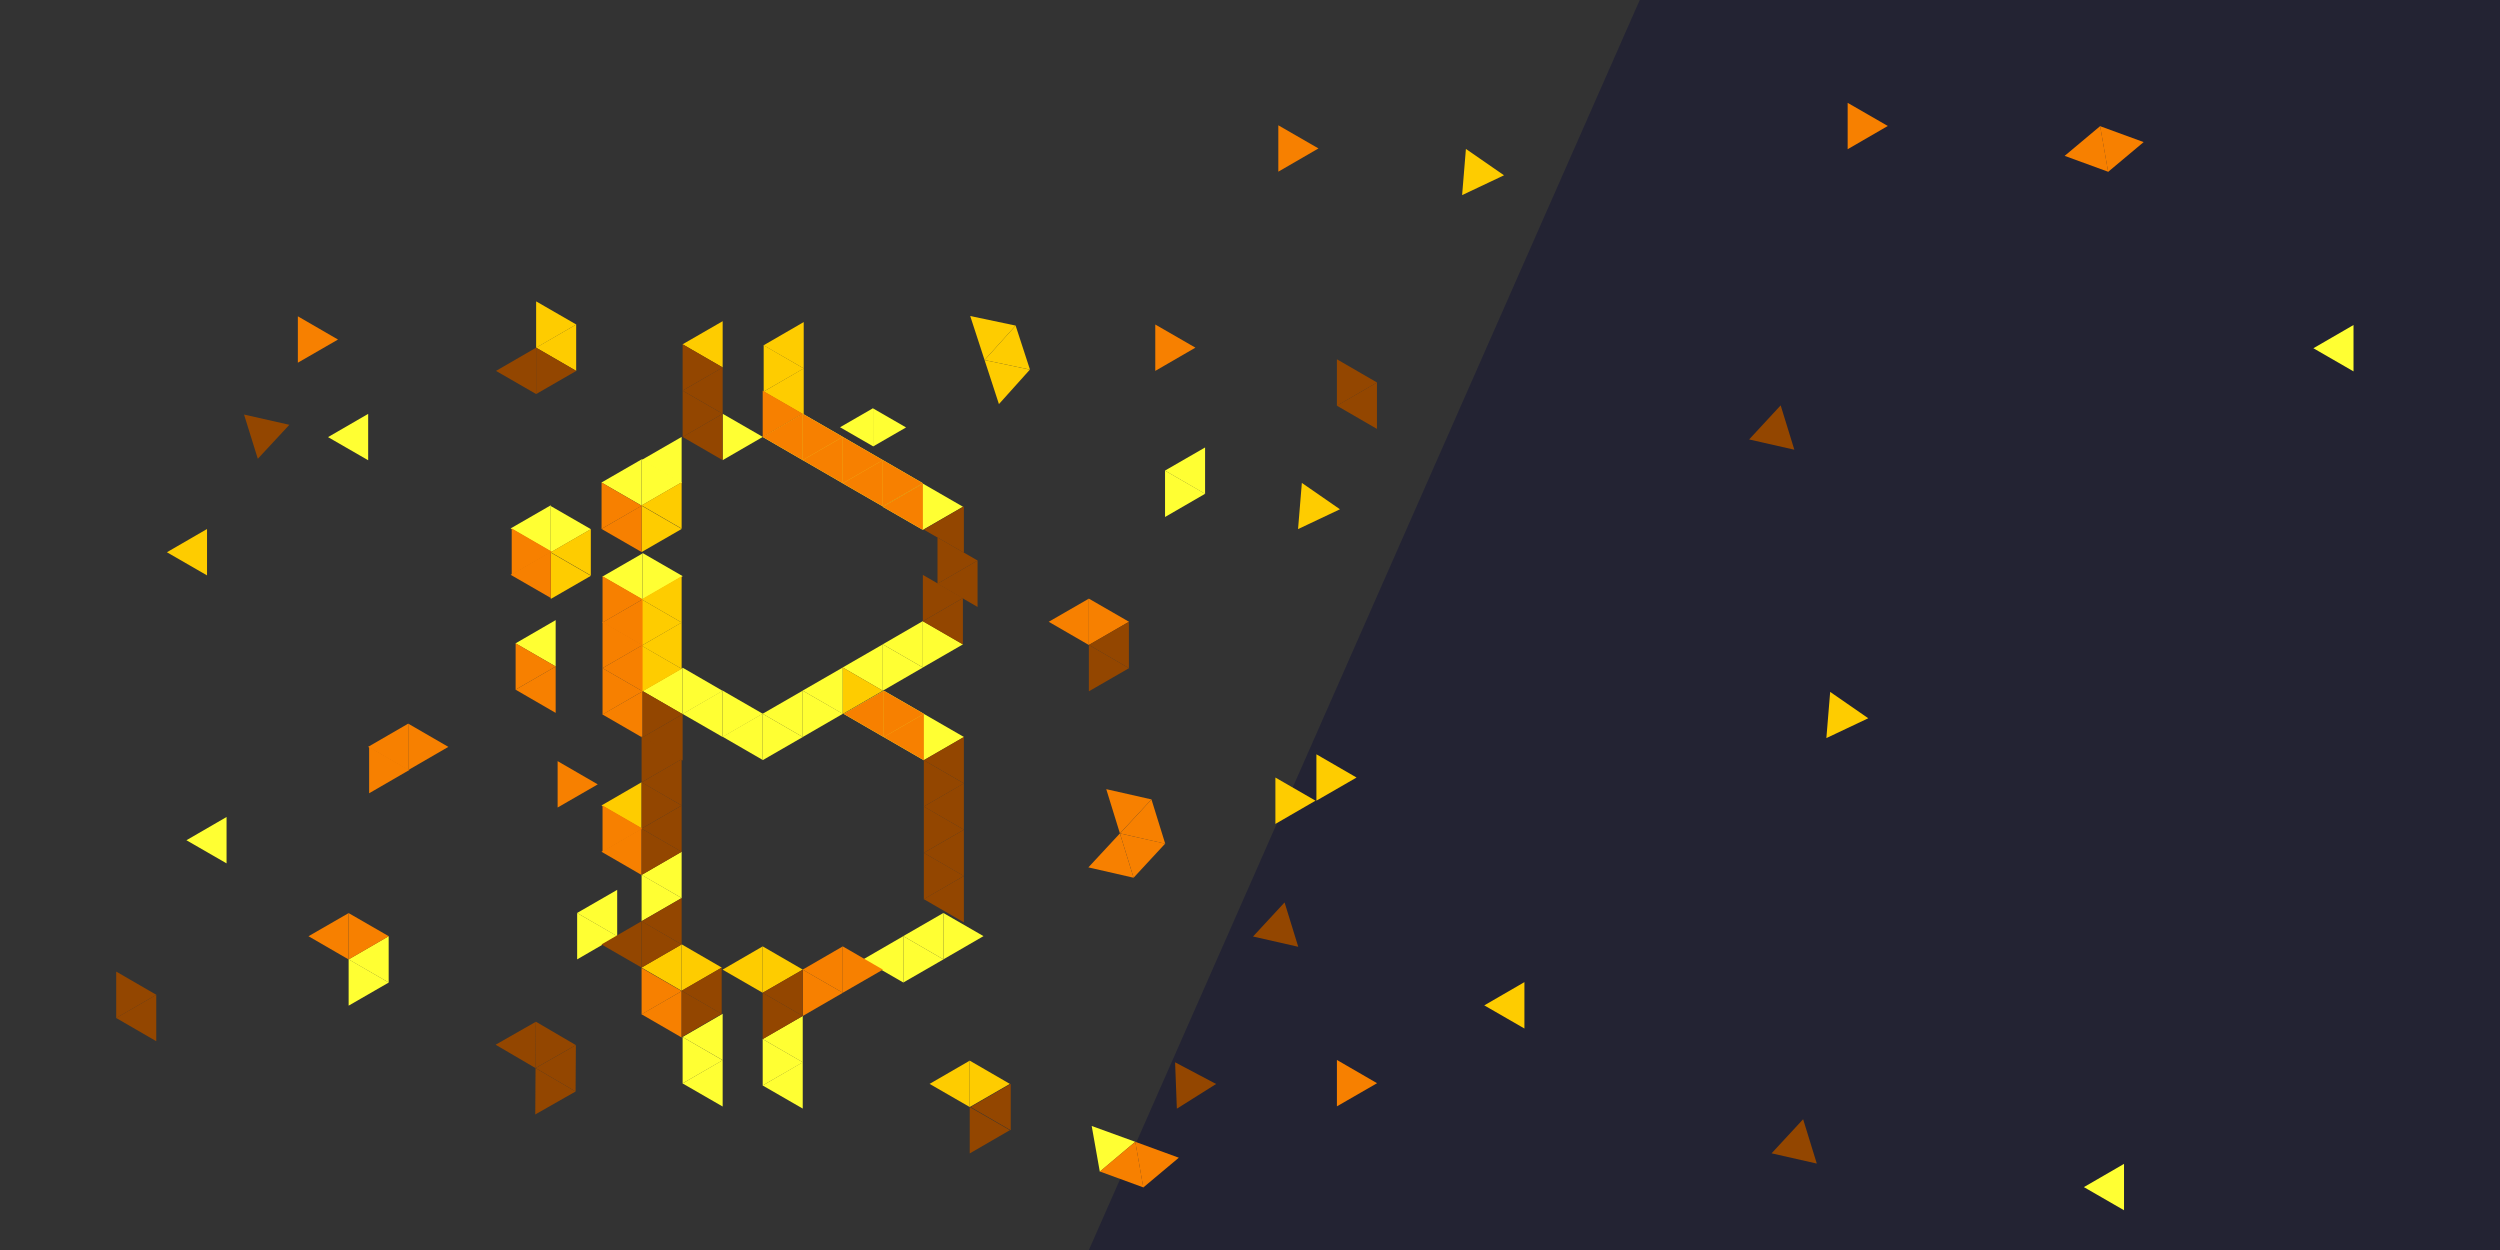 <?xml version="1.0" encoding="utf-8"?>
<!-- Generator: Adobe Illustrator 19.1.0, SVG Export Plug-In . SVG Version: 6.00 Build 0)  -->
<svg version="1.1" xmlns="http://www.w3.org/2000/svg" xmlns:xlink="http://www.w3.org/1999/xlink" x="0px" y="0px"
	 viewBox="0 0 2560 1280" style="enable-background:new 0 0 2560 1280;" xml:space="preserve">
<style type="text/css">
	.st0{fill:#333333;}
	.st1{fill:#232333;}
	.st2{fill:#FFFF33;}
	.st3{fill:#FECC00;}
	.st4{fill:#F78000;}
	.st5{fill:#934600;}
</style>
<g id="Background">
	<rect class="st0" width="2560" height="1280"/>
</g>
<g id="Background1">
	<polyline class="st1" points="1679.1,0 1115,1280 2560,1280 2560,0 1679,0 	"/>
</g>
<g id="Layer_1">
	<path class="st2" d="M668.9,556.2"/>
	<polygon class="st2" points="822,1040.3 780.9,1064 822,1087.8 	"/>
	<polygon class="st2" points="569,682.5 527.9,658.8 569,635 	"/>
	<polygon class="st2" points="1162.5,1169.2 1126.2,1199.8 1117.9,1153 	"/>
	<polygon class="st2" points="699,683.9 657.9,707.6 699,731.4 	"/>
	<polygon class="st2" points="781,730.7 739.9,754.4 781,778.2 	"/>
	<polygon class="st2" points="740,707.2 698.9,731 740,754.7 	"/>
	<polygon class="st2" points="232,836.6 190.9,860.4 232,884.1 	"/>
	<polygon class="st2" points="698,447.4 656.9,471.1 698,494.9 	"/>
	<polygon class="st2" points="377,423.8 335.9,447.6 377,471.3 	"/>
	<polygon class="st2" points="2410,332.8 2368.9,356.6 2410,380.3 	"/>
	<polygon class="st2" points="2175,1191.8 2133.9,1215.6 2175,1239.3 	"/>
	<polygon class="st2" points="740,1085.6 698.9,1109.4 740,1133.1 	"/>
	<polygon class="st2" points="822,1087.7 780.9,1111.5 822,1135.2 	"/>
	<polygon class="st2" points="894,418 860.2,437.5 894,457 	"/>
	<polygon class="st2" points="781,1064 822.2,1087.8 781,1111.5 	"/>
	<polygon class="st2" points="894,418.2 927.8,437.7 894,457.2 	"/>
	<g>
		<polygon class="st2" points="945,683.5 903.9,659.8 945,636 		"/>
		<polygon class="st2" points="904,707.3 862.9,683.5 904,659.8 		"/>
		<polygon class="st2" points="904,659.8 945.1,683.5 904,707.3 		"/>
		<polygon class="st2" points="945,636 986.1,659.8 945,683.5 		"/>
	</g>
	<g>
		<polygon class="st2" points="863,731 821.9,707.2 863,683.5 		"/>
		<polygon class="st2" points="822,754.7 780.9,730.9 822,707.2 		"/>
		<polygon class="st2" points="822,707.2 863.1,730.9 822,754.7 		"/>
	</g>
	<g>
		<polygon class="st2" points="698,919.6 656.9,895.9 698,872.1 		"/>
		<polygon class="st2" points="657,895.8 698.1,919.6 657,943.3 		"/>
	</g>
	<g>
		<polygon class="st2" points="632,958.7 590.9,934.9 632,911.2 		"/>
		<polygon class="st2" points="591,934.9 632.1,958.6 591,982.4 		"/>
	</g>
	<g>
		<polygon class="st2" points="1234,505.7 1192.9,481.9 1234,458.2 		"/>
		<polygon class="st2" points="1193,481.9 1234.1,505.6 1193,529.4 		"/>
	</g>
	<g>
		<polygon class="st2" points="966,982.4 924.9,958.6 966,934.9 		"/>
		<polygon class="st2" points="925,1006.1 883.9,982.4 925,958.6 		"/>
		<polygon class="st2" points="925,958.6 966.1,982.4 925,1006.1 		"/>
		<polygon class="st2" points="966,934.9 1007.1,958.6 966,982.4 		"/>
	</g>
	<g>
		<polygon class="st2" points="398,1006.1 356.9,982.4 398,958.6 		"/>
		<polygon class="st2" points="357,982.3 398.1,1006.1 357,1029.8 		"/>
	</g>
	<polygon class="st2" points="740,1085.6 698.9,1061.9 740,1038.1 	"/>
	<polygon class="st2" points="781,730.9 822.1,754.7 781,778.4 	"/>
	<polygon class="st2" points="740,707.2 781.1,730.9 740,754.7 	"/>
	<polygon class="st2" points="699,683.7 740.1,707.5 699,731.2 	"/>
	<polygon class="st2" points="658,566.7 616.9,590.4 658,614.1 	"/>
	<polygon class="st2" points="658,566.3 699.1,590 658,613.8 	"/>
	<polygon class="st2" points="699,1061.9 740.1,1085.7 699,1109.4 	"/>
	<polygon class="st2" points="657,517.6 698.1,493.9 657,470.2 	"/>
	<polygon class="st2" points="945,542.6 986.1,518.9 945,495.2 	"/>
	<polygon class="st2" points="657,470.4 615.9,494.1 657,517.8 	"/>
	<polygon class="st2" points="740,423.7 781.1,447.4 740,471.2 	"/>
	<polygon class="st2" points="564,565.6 605.1,541.9 564,518.2 	"/>
	<polygon class="st2" points="564,517.4 522.9,541.1 564,564.8 	"/>
	<polygon class="st2" points="946,731 987.1,754.7 946,778.5 	"/>
	<polygon class="st2" points="822,423.7 863.1,447.4 822,471.2 	"/>
	<g>
		<polygon class="st2" points="863,447.4 904.1,471.2 863,494.9 		"/>
		<polygon class="st2" points="904,471.1 945.1,494.9 904,518.6 		"/>
		<polygon class="st2" points="904,518.6 862.9,494.9 904,471.1 		"/>
	</g>
	<polygon class="st2" points="822,423.7 780.9,447.4 822,471.2 	"/>
	<polygon class="st2" points="863,447.4 821.9,471.1 863,494.9 	"/>
	<polygon class="st2" points="945,495.1 903.9,518.9 945,542.6 	"/>
	<polygon class="st2" points="905,754.8 863.9,731 905,707.3 	"/>
	<polygon class="st2" points="905,707.3 946.1,731 905,754.8 	"/>
	<polygon class="st2" points="946,778.5 904.9,754.7 946,731 	"/>
</g>
<g id="Layer_2">
	<polygon class="st3" points="657,848.5 615.9,824.8 657,801 	"/>
	<polygon class="st3" points="823,424.7 781.9,401 823,377.2 	"/>
	<polygon class="st3" points="863,683.5 904.1,707.3 863,731.1 	"/>
	<polygon class="st3" points="212,589.2 170.9,565.5 212,541.7 	"/>
	<polygon class="st3" points="1561,1053.2 1519.9,1029.5 1561,1005.7 	"/>
	<g>
		<polygon class="st3" points="1008.2,368.7 1054.6,378.5 1022.9,413.8 		"/>
		<polygon class="st3" points="993.5,323.6 1040,333.4 1008.2,368.7 		"/>
		<polygon class="st3" points="1054.7,378.5 1008.2,368.7 1040,333.4 		"/>
	</g>
	<g>
		<polygon class="st3" points="1372.1,521.5 1329.2,541.8 1333.1,494.5 		"/>
	</g>
	<g>
		<polygon class="st3" points="1913.1,735.5 1870.2,755.8 1874.1,708.5 		"/>
	</g>
	<g>
		<polygon class="st3" points="1540.1,179.5 1497.2,199.8 1501.1,152.5 		"/>
	</g>
	<g>
		<polygon class="st3" points="781,969.1 822.1,992.9 781,1016.6 		"/>
		<polygon class="st3" points="781,1016.6 739.9,992.9 781,969.1 		"/>
	</g>
	<g>
		<polygon class="st3" points="993,1086.1 1034.1,1109.9 993,1133.6 		"/>
		<polygon class="st3" points="993,1133.6 951.9,1109.9 993,1086.1 		"/>
	</g>
	<g>
		<polygon class="st3" points="698,967 739.1,990.8 698,1014.6 		"/>
		<polygon class="st3" points="698,1014.6 656.9,990.8 698,967 		"/>
	</g>
	<g>
		<polygon class="st3" points="549,308.6 590.1,332.3 549,356.1 		"/>
		<polygon class="st3" points="590,379.8 548.9,356 590,332.3 		"/>
	</g>
	<polygon class="st3" points="740,328.9 698.9,352.6 740,376.3 	"/>
	<g>
		<polygon class="st3" points="1306,796.2 1347.1,819.9 1306,843.7 		"/>
		<polygon class="st3" points="1348,772.4 1389.1,796.2 1348,819.9 		"/>
	</g>
	<polygon class="st3" points="698,590 656.9,613.7 698,637.5 	"/>
	<g>
		<polygon class="st3" points="657,661.1 698.1,684.9 657,708.6 		"/>
		<polygon class="st3" points="657,613.7 698.1,637.5 657,661.2 		"/>
		<polygon class="st3" points="698,684.9 656.9,661.2 698,637.4 		"/>
	</g>
	<polygon class="st3" points="698,493.8 656.9,517.5 698,541.3 	"/>
	<polygon class="st3" points="657,517.8 698.1,541.6 657,565.3 	"/>
	<polygon class="st3" points="823,377.3 781.9,353.6 823,329.8 	"/>
	<polygon class="st3" points="782,353.5 823.1,377.3 782,401 	"/>
	<polygon class="st3" points="605,541.8 563.9,565.5 605,589.3 	"/>
	<polygon class="st3" points="564,565.8 605.1,589.6 564,613.3 	"/>
</g>
<g id="Layer_3">
	<polygon class="st4" points="822,423.7 863.1,447.4 822,471.2 	"/>
	<polygon class="st4" points="1183,332.3 1224.1,356 1183,379.8 	"/>
	<polygon class="st4" points="1309,128.3 1350.1,152 1309,175.8 	"/>
	<polygon class="st4" points="1892,105.3 1933.1,129 1892,152.8 	"/>
	<g>
		<polygon class="st4" points="863,447.4 904.1,471.2 863,494.9 		"/>
		<polygon class="st4" points="904,471.1 945.1,494.9 904,518.6 		"/>
		<polygon class="st4" points="904,518.6 862.9,494.9 904,471.1 		"/>
	</g>
	<g>
		<polygon class="st4" points="571,779.4 612.1,803.2 571,826.9 		"/>
	</g>
	<g>
		<polygon class="st4" points="1369,1085.4 1410.1,1109.2 1369,1132.9 		"/>
	</g>
	<g>
		<polygon class="st4" points="378,764.8 419.1,788.5 378,812.3 		"/>
		<polygon class="st4" points="418,741 459.1,764.8 418,788.6 		"/>
		<polygon class="st4" points="418,788.6 376.9,764.8 418,741 		"/>
	</g>
	<g>
		<polygon class="st4" points="822,992.9 863.1,1016.6 822,1040.4 		"/>
		<polygon class="st4" points="863,969.1 904.1,992.9 863,1016.6 		"/>
		<polygon class="st4" points="863,1016.6 821.9,992.9 863,969.1 		"/>
	</g>
	<polygon class="st4" points="528,658.7 569.1,682.5 528,706.2 	"/>
	<polygon class="st4" points="305,323.9 346.1,347.7 305,371.4 	"/>
	<polygon class="st4" points="658,707.9 616.9,731.6 658,755.4 	"/>
	<polygon class="st4" points="822,423.7 780.9,447.4 822,471.2 	"/>
	<polygon class="st4" points="863,447.4 821.9,471.1 863,494.9 	"/>
	<g>
		<polygon class="st4" points="357,935 398.1,958.7 357,982.5 		"/>
		<polygon class="st4" points="357,982.5 315.9,958.7 357,935 		"/>
	</g>
	<polygon class="st4" points="945,495.1 903.9,518.9 945,542.6 	"/>
	<polygon class="st4" points="657,565.3 615.9,541.6 657,517.8 	"/>
	<polygon class="st4" points="616,494.1 657.1,517.9 616,541.6 	"/>
	<polygon class="st4" points="564,612.3 522.9,588.6 564,564.8 	"/>
	<polygon class="st4" points="524,541.1 565.1,564.9 524,588.6 	"/>
	<polygon class="st4" points="658,613.7 616.9,637.4 658,661.1 	"/>
	<polygon class="st4" points="617,590 658.1,613.7 617,637.5 	"/>
	<polygon class="st4" points="617,684.2 658.1,707.9 617,731.7 	"/>
	<polygon class="st4" points="698,1014.9 656.9,1038.6 698,1062.4 	"/>
	<polygon class="st4" points="657,991.2 698.1,1014.9 657,1038.7 	"/>
	<polygon class="st4" points="658,707.9 616.9,684.2 658,660.4 	"/>
	<polygon class="st4" points="617,636.7 658.1,660.5 617,684.2 	"/>
	<polygon class="st4" points="617,824.8 658.1,848.5 617,872.3 	"/>
	<polygon class="st4" points="657,896 615.9,872.2 657,848.5 	"/>
	<g>
		<polygon class="st4" points="569,730 527.9,706.2 569,682.5 		"/>
	</g>
	<polygon class="st4" points="1126.2,1199.6 1162.6,1169.1 1170.8,1215.9 	"/>
	<g>
		<polygon class="st4" points="1207.1,1185.5 1170.7,1216 1162.5,1169.2 		"/>
	</g>
	<polygon class="st4" points="2114.2,159.6 2150.6,129.1 2158.8,175.9 	"/>
	<g>
		<polygon class="st4" points="2195.1,145.5 2158.7,176 2150.5,129.2 		"/>
	</g>
	<polygon class="st4" points="905,754.8 863.9,731 905,707.3 	"/>
	<polygon class="st4" points="905,707.3 946.1,731 905,754.8 	"/>
	<polygon class="st4" points="946,778.5 904.9,754.7 946,731 	"/>
	<polygon class="st4" points="781,400 822.1,423.7 781,447.5 	"/>
	<polygon class="st4" points="1115,660.5 1073.9,636.7 1115,613 	"/>
	<polygon class="st4" points="1115,613 1156.1,636.7 1115,660.5 	"/>
	<g>
		<polygon class="st4" points="1146.8,853.4 1193.1,863.9 1160.8,898.8 		"/>
		<polygon class="st4" points="1132.8,808.1 1179.1,818.6 1146.8,853.4 		"/>
		<polygon class="st4" points="1193.2,864 1146.9,853.4 1179.1,818.6 		"/>
		<polygon class="st4" points="1160.8,898.8 1114.5,888.2 1146.8,853.4 		"/>
	</g>
</g>
<g id="Layer_4">
	<polygon class="st5" points="698,967.1 656.9,943.4 698,919.6 	"/>
	<polygon class="st5" points="987,849.6 945.9,825.9 987,802.1 	"/>
	<polygon class="st5" points="960,550.3 1001.1,574 960,597.8 	"/>
	<polygon class="st5" points="657,801 698.1,824.8 657,848.5 	"/>
	<polygon class="st5" points="657,943.3 698.1,967.1 657,990.8 	"/>
	<polygon class="st5" points="657,848.5 698.1,872.2 657,896 	"/>
	<polygon class="st5" points="698,872.3 656.9,848.5 698,824.8 	"/>
	<polygon class="st5" points="657,990.8 615.9,967.1 657,943.3 	"/>
	<polygon class="st5" points="986,659.9 944.9,636.2 986,612.4 	"/>
	<polygon class="st5" points="987,566 945.9,542.3 987,518.5 	"/>
	<polygon class="st5" points="1001,621.5 959.9,597.7 1001,574 	"/>
	<g>
		<polygon class="st5" points="119,994.9 160.1,1018.7 119,1042.5 		"/>
		<polygon class="st5" points="160,1066.2 118.9,1042.4 160,1018.7 		"/>
	</g>
	<g>
		<polygon class="st5" points="1369,367.9 1410.1,391.7 1369,415.5 		"/>
		<polygon class="st5" points="1410,439.2 1368.9,415.4 1410,391.7 		"/>
	</g>
	<polygon class="st5" points="946,825.8 987.1,849.6 946,873.3 	"/>
	<polygon class="st5" points="945,588.7 986.1,612.4 945,636.2 	"/>
	<g>
		<polygon class="st5" points="699,400 740.1,423.7 699,447.5 		"/>
		<polygon class="st5" points="699,352.5 740.1,376.3 699,400 		"/>
		<polygon class="st5" points="740,423.7 698.9,400 740,376.2 		"/>
	</g>
	<polygon class="st5" points="698,824.8 656.9,801.1 698,777.3 	"/>
	<polygon class="st5" points="699,731.3 657.9,755 699,778.8 	"/>
	<polygon class="st5" points="658,755.1 699.1,731.3 658,707.6 	"/>
	<g>
		<polygon class="st5" points="657,753.6 698.1,777.4 657,801.1 		"/>
	</g>
	<polygon class="st5" points="549,356 590.1,379.8 549,403.5 	"/>
	<polygon class="st5" points="549,403.5 507.9,379.8 549,356 	"/>
	<polygon class="st5" points="1156,684.2 1114.9,660.4 1156,636.7 	"/>
	<polygon class="st5" points="1115,660.4 1156.1,684.2 1115,707.9 	"/>
	<polygon class="st5" points="740,471.2 698.9,447.4 740,423.7 	"/>
	<g>
		<polygon class="st5" points="739,1038.3 697.9,1014.5 739,990.8 		"/>
		<polygon class="st5" points="698,1014.5 739.1,1038.2 698,1062 		"/>
	</g>
	<g>
		<polygon class="st5" points="822,1040.4 780.9,1016.6 822,992.9 		"/>
		<polygon class="st5" points="781,1016.6 822.1,1040.3 781,1064.1 		"/>
	</g>
	<g>
		<polygon class="st5" points="1035,1157.4 993.9,1133.6 1035,1109.9 		"/>
		<polygon class="st5" points="993,1133.6 1034.1,1157.3 993,1181.1 		"/>
	</g>
	<g>
		<polygon class="st5" points="548.4,1093.7 589.7,1070.2 589.4,1117.7 		"/>
		<polygon class="st5" points="507.5,1069.8 548.7,1046.3 548.5,1093.8 		"/>
		<polygon class="st5" points="589.7,1070.2 548.4,1093.7 548.7,1046.2 		"/>
		<polygon class="st5" points="589.4,1117.7 548.1,1141.2 548.4,1093.7 		"/>
	</g>
	<g>
		<polygon class="st5" points="987,897.1 945.9,873.3 987,849.6 		"/>
		<polygon class="st5" points="987,944.5 945.9,920.7 987,897 		"/>
		<polygon class="st5" points="946,873.3 987.1,897 946,920.8 		"/>
	</g>
	<polygon class="st5" points="249.9,424.5 296.3,435 264,469.8 	"/>
	<polygon class="st5" points="1245.3,1110 1205.1,1135.3 1203.3,1087.8 	"/>
	<polygon class="st5" points="1329.4,969.5 1283.1,959 1315.4,924.1 	"/>
	<polygon class="st5" points="1837.4,460.5 1791.1,450 1823.4,415.1 	"/>
	<polygon class="st5" points="1860.4,1191.5 1814.1,1181 1846.4,1146.1 	"/>
	<polygon class="st5" points="987,802.2 945.9,778.4 987,754.7 	"/>
	<polygon class="st5" points="946,778.4 987.1,802.2 946,825.9 	"/>
</g>
</svg>
